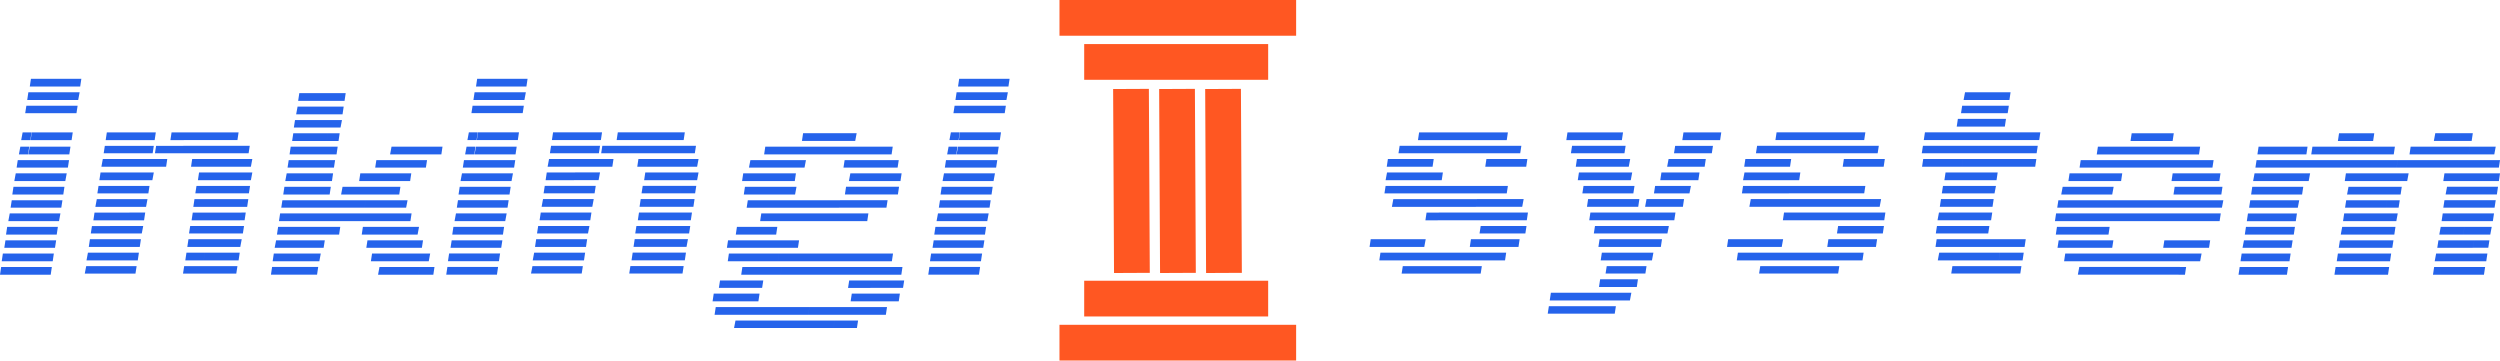 <?xml version="1.0" encoding="UTF-8" standalone="no"?>
<!-- Created with Inkscape (http://www.inkscape.org/) -->

<svg
   version="1.1"
   id="svg1"
   width="577.312"
   height="83.263"
   viewBox="0 0 577.312 83.263"
   sodipodi:docname="sample logo.svg"
   inkscape:version="1.3 (0e150ed6c4, 2023-07-21)"
   xml:space="preserve"
   xmlns:inkscape="http://www.inkscape.org/namespaces/inkscape"
   xmlns:sodipodi="http://sodipodi.sourceforge.net/DTD/sodipodi-0.dtd"
   xmlns="http://www.w3.org/2000/svg"
   xmlns:svg="http://www.w3.org/2000/svg"><defs
     id="defs1" /><sodipodi:namedview
     id="namedview1"
     pagecolor="#ffffff"
     bordercolor="#000000"
     borderopacity="0.25"
     inkscape:showpageshadow="2"
     inkscape:pageopacity="0.0"
     inkscape:pagecheckerboard="0"
     inkscape:deskcolor="#d1d1d1"
     inkscape:zoom="1.1196396"
     inkscape:cx="252.31334"
     inkscape:cy="169.25089"
     inkscape:window-width="1920"
     inkscape:window-height="974"
     inkscape:window-x="-11"
     inkscape:window-y="-11"
     inkscape:window-maximized="1"
     inkscape:current-layer="g1" /><g
     inkscape:groupmode="layer"
     inkscape:label="Image"
     id="g1"
     transform="translate(-9.629,-127.628)"><rect
       style="opacity:1;fill:#000000;fill-opacity:0;stroke-width:0.893"
       id="rect53"
       width="451.038"
       height="52.696"
       x="60.734"
       y="142.01"
       inkscape:export-filename="app\public\logo.svg"
       inkscape:export-xdpi="96"
       inkscape:export-ydpi="96" /><path
       id="rect1"
       style="fill:#ff5722;fill-opacity:1;stroke-width:1.791"
       d="m 254.29,127.628 v 8.256 h 54.649 v -8.256 z m 5.706,10.18 v 8.256 h 42.486 v -8.256 z m 14.937,10.339 -8.256,0.041 0.208,42.486 8.259,-0.041 z m 10.629,0 -8.256,0.041 0.208,42.486 8.259,-0.041 z m 10.629,0 -8.256,0.041 0.208,42.486 8.259,-0.041 z m -36.196,44.31 v 8.256 h 42.486 v -8.256 z m -5.706,10.18 v 8.256 h 54.649 v -8.256 z"
       inkscape:export-filename="app\public\logo.png"
       inkscape:export-xdpi="96"
       inkscape:export-ydpi="96" /><path
       style="-inkscape-font-specification:'Linear Beam';fill:#2563eb;stroke-width:1.772"
       d="m 28.148,147.615 h -11.64 l 0.265,-1.786 h 11.64 z m -0.463,3.108 H 15.913 l 0.265,-1.786 h 11.839 z m -0.397,3.042 H 15.45 l 0.265,-1.72 h 11.839 z m -1.124,6.217 h -9.458 l 0.265,-1.786 h 9.458 z m -0.529,3.307 h -9.458 l 0.331,-1.786 h 9.392 z m -8.995,-3.307 h -2.116 l 0.331,-1.786 h 2.05 z m 8.664,6.349 H 13.465 l 0.265,-1.72 h 11.839 z m -9.193,-3.042 h -2.116 l 0.331,-1.786 h 2.05 z m 8.598,6.151 H 12.936 l 0.331,-1.786 h 11.773 z m -0.926,6.151 h -0.794 l 0.265,-1.72 h 0.794 z m 0.463,-3.042 H 13.201 l 0.265,-1.786 h 11.045 z m -1.257,3.042 H 12.077 l 0.265,-1.72 h 10.913 z m -9.788,-3.042 h -0.728 l 0.265,-1.786 h 0.728 z m 10.053,6.151 H 11.547 l 0.331,-1.786 h 11.706 z m -0.529,3.108 h -7.738 l 0.265,-1.786 h 7.738 z m -0.397,3.042 h -5.093 l 0.265,-1.72 h 5.093 z m -7.341,-3.042 h -3.968 l 0.265,-1.786 h 3.968 z m 2.249,3.042 h -6.614 l 0.265,-1.72 h 6.614 z m 4.564,3.108 H 10.026 l 0.265,-1.786 h 11.773 z m -0.463,3.108 H 9.629 l 0.265,-1.786 h 11.706 z m 43.122,-31.085 H 48.982 l 0.265,-1.786 h 15.476 z m 3.108,9.259 H 64.921 l 0.265,-1.786 h 2.712 z m -0.529,-6.217 H 51.693 l 0.265,-1.72 h 15.344 z m 0.529,3.108 H 53.744 l 0.265,-1.786 h 13.889 z m -0.463,6.151 h -3.439 l 0.265,-1.72 h 3.439 z m -2.183,-3.042 h -9.59 l 0.265,-1.786 h 9.59 z m -1.257,3.042 h -8.929 l 0.265,-1.72 h 8.929 z m 2.447,6.217 h -1.058 l 0.331,-1.786 h 0.992 z M 51.693,163.025 h -6.283 l 0.265,-1.72 h 6.283 z m 15.013,12.368 h -12.434 l 0.265,-1.786 h 12.434 z m -21.363,-15.41 h -4.696 l 0.265,-1.786 h 4.696 z M 65.715,181.544 h -5.159 l 0.265,-1.72 h 5.159 z m -0.661,-3.042 H 53.876 l 0.265,-1.786 H 65.384 Z M 40.648,159.983 h -6.614 l 0.265,-1.786 h 6.614 z m 4.233,3.042 H 33.571 l 0.265,-1.72 h 11.31 z m 3.108,3.108 H 33.042 l 0.331,-1.786 h 14.881 z m 12.566,15.41 H 53.281 l 0.265,-1.72 h 7.275 z m 4.564,3.108 H 52.884 l 0.265,-1.786 H 65.45 Z M 44.815,169.242 h -5.688 l 0.265,-1.786 h 5.754 z m 19.908,18.519 h -8.069 l 0.265,-1.786 h 8.069 z M 43.889,172.284 h -6.085 l 0.265,-1.72 h 6.085 z m -4.762,-3.042 h -6.548 l 0.265,-1.786 h 6.548 z m 25.066,21.561 H 51.892 l 0.265,-1.72 h 12.302 z m -7.54,-3.042 h -4.233 l 0.265,-1.786 h 4.233 z M 37.804,172.284 h -5.688 l 0.265,-1.72 h 5.688 z m 5.093,6.217 H 39.259 l 0.265,-1.786 h 3.638 z m 0.463,-3.108 H 31.653 l 0.331,-1.786 h 11.706 z m -0.992,6.151 h -7.606 l 0.265,-1.72 h 7.672 z m -3.108,-3.042 h -8.069 l 0.265,-1.786 h 8.069 z m 2.646,6.151 H 30.132 l 0.265,-1.786 h 11.773 z m -7.143,-3.108 h -4.167 l 0.265,-1.72 h 4.167 z m 6.68,6.217 H 30.86 l 0.265,-1.786 h 10.582 z m -0.529,3.042 H 29.206 l 0.331,-1.72 h 11.64 z m -10.053,-3.042 h -1.257 l 0.331,-1.786 h 1.19 z M 111.549,163.29 H 99.71 l 0.331,-1.786 h 11.773 z m -3.571,3.042 H 96.271 l 0.265,-1.72 H 108.242 Z M 88.731,154.03 H 86.218 L 86.482,152.244 h 2.513 z m 0.463,-3.108 H 78.479 l 0.265,-1.786 h 10.714 z m 15.146,18.519 h -3.77 l 0.265,-1.786 h 3.77 z M 86.218,154.03 h -8.201 l 0.331,-1.786 H 86.482 Z m 2.05,3.042 H 82.183 l 0.265,-1.72 h 6.151 z m 12.302,12.368 h -8.003 l 0.265,-1.786 h 8.003 z M 87.805,160.181 h -2.712 l 0.265,-1.786 h 2.712 z m -0.463,3.108 h -0.331 l 0.265,-1.786 h 0.331 z m -5.159,-6.217 h -4.696 l 0.265,-1.72 h 4.696 z m 21.23,18.519 h -9.59 l 0.265,-1.72 h 9.656 z m -1.587,-3.042 H 88.4 l 0.331,-1.786 h 13.36 z m 2.579,6.151 h -5.556 l 0.265,-1.786 h 5.556 z M 85.093,160.181 h -8.003 l 0.265,-1.786 h 8.003 z m 1.918,3.108 H 76.495 l 0.265,-1.786 h 10.516 z m 21.627,24.67 h -3.042 l 0.265,-1.786 h 3.108 z m -2.579,-6.151 H 93.162 l 0.265,-1.786 h 12.963 z m 3.638,9.259 h -3.439 l 0.265,-1.786 h 3.439 z M 86.747,166.332 H 76.032 l 0.265,-1.72 h 10.714 z m 20.304,18.519 H 94.22 l 0.265,-1.72 H 107.316 Z M 85.755,172.549 h -1.786 l 0.331,-1.786 h 1.72 z m 0.529,-3.108 H 75.503 l 0.331,-1.786 h 10.714 z m 19.312,18.519 H 95.278 l 0.265,-1.786 h 10.318 z m 0.661,3.108 h -9.325 l 0.331,-1.786 H 106.522 Z M 93.823,175.591 H 74.577 l 0.265,-1.72 h 19.246 z m 5.027,3.108 H 74.048 l 0.265,-1.786 h 24.802 z m -14.881,-6.151 h -8.929 l 0.265,-1.786 h 8.995 z m 3.968,9.259 h -2.183 l 0.265,-1.786 h 2.183 z m -2.183,0 H 73.585 l 0.265,-1.786 h 12.169 z m -1.389,3.042 H 73.056 l 0.331,-1.72 h 11.244 z m -0.992,3.108 h -3.571 l 0.265,-1.786 h 3.638 z m -0.529,3.108 h -2.447 l 0.331,-1.786 h 2.381 z m -3.042,-3.108 h -7.209 l 0.265,-1.786 h 7.209 z m 0.595,3.108 h -8.201 l 0.265,-1.786 h 8.267 z m 50.794,-43.453 h -11.64 l 0.265,-1.786 h 11.64 z m -0.463,3.108 h -11.773 l 0.265,-1.786 h 11.839 z m -0.397,3.042 h -11.839 l 0.265,-1.72 h 11.839 z m -1.124,6.217 h -9.458 l 0.265,-1.786 h 9.458 z m -0.529,3.307 h -9.458 l 0.331,-1.786 h 9.392 z m -8.995,-3.307 h -2.116 l 0.331,-1.786 h 2.05 z m 8.664,6.349 h -11.839 l 0.265,-1.72 h 11.839 z m -9.193,-3.042 h -2.116 l 0.331,-1.786 h 2.05 z m 8.598,6.151 h -11.773 l 0.331,-1.786 h 11.773 z m -0.926,6.151 h -0.794 l 0.265,-1.72 h 0.794 z m 0.463,-3.042 h -11.045 l 0.265,-1.786 h 11.045 z m -1.257,3.042 h -10.913 l 0.265,-1.72 h 10.913 z m -9.788,-3.042 h -0.728 l 0.265,-1.786 h 0.728 z m 10.053,6.151 h -11.706 l 0.331,-1.786 h 11.706 z m -0.529,3.108 h -7.738 l 0.265,-1.786 h 7.738 z m -0.397,3.042 h -5.093 l 0.265,-1.72 h 5.093 z m -7.341,-3.042 h -3.968 l 0.265,-1.786 h 3.968 z m 2.249,3.042 h -6.614 l 0.265,-1.72 h 6.614 z m 4.564,3.108 h -11.773 l 0.265,-1.786 h 11.773 z m -0.463,3.108 h -11.706 l 0.265,-1.786 h 11.706 z m 43.122,-31.085 h -15.476 l 0.265,-1.786 h 15.476 z m 3.108,9.259 h -2.646 l 0.265,-1.786 h 2.712 z m -0.529,-6.217 h -15.344 l 0.265,-1.72 h 15.344 z m 0.529,3.108 h -13.823 l 0.265,-1.786 h 13.889 z m -0.463,6.151 h -3.439 l 0.265,-1.72 h 3.439 z m -2.183,-3.042 h -9.59 l 0.265,-1.786 h 9.59 z m -1.257,3.042 h -8.929 l 0.265,-1.72 h 8.929 z m 2.447,6.217 h -1.058 l 0.331,-1.786 h 0.992 z m -14.418,-15.476 h -6.283 l 0.265,-1.72 h 6.283 z m 15.013,12.368 h -12.434 l 0.265,-1.786 h 12.434 z m -21.363,-15.41 h -4.696 l 0.265,-1.786 h 4.696 z m 20.371,21.561 h -5.159 l 0.265,-1.72 h 5.159 z m -0.661,-3.042 h -11.177 l 0.265,-1.786 h 11.244 z m -24.405,-18.519 h -6.614 l 0.265,-1.786 h 6.614 z m 4.233,3.042 h -11.31 l 0.265,-1.72 h 11.31 z m 3.108,3.108 h -14.947 l 0.331,-1.786 h 14.881 z m 12.566,15.41 h -7.275 l 0.265,-1.72 h 7.275 z m 4.564,3.108 h -12.236 l 0.265,-1.786 h 12.302 z m -20.304,-15.41 h -5.688 l 0.265,-1.786 h 5.754 z m 19.908,18.519 h -8.069 l 0.265,-1.786 h 8.069 z m -20.834,-15.476 h -6.085 l 0.265,-1.72 h 6.085 z m -4.762,-3.042 h -6.548 l 0.265,-1.786 h 6.548 z m 25.066,21.561 h -12.302 l 0.265,-1.72 h 12.302 z m -7.54,-3.042 h -4.233 l 0.265,-1.786 h 4.233 z m -18.849,-15.476 h -5.688 l 0.265,-1.72 h 5.688 z m 5.093,6.217 h -3.638 l 0.265,-1.786 h 3.638 z m 0.463,-3.108 h -11.706 l 0.331,-1.786 h 11.706 z m -0.992,6.151 h -7.606 l 0.265,-1.72 h 7.672 z m -3.108,-3.042 h -8.069 l 0.265,-1.786 h 8.069 z m 2.646,6.151 h -11.773 l 0.265,-1.786 h 11.773 z m -7.143,-3.108 h -4.167 l 0.265,-1.72 h 4.167 z m 6.68,6.217 H 133.903 l 0.265,-1.786 h 10.582 z m -0.529,3.042 h -11.706 l 0.331,-1.72 h 11.64 z m -10.053,-3.042 h -1.257 l 0.331,-1.786 h 1.19 z m 83.004,-21.429 H 205.796 l 0.265,-1.72 h 11.111 z m 0.661,3.108 h -7.54 l 0.265,-1.786 h 7.54 z m -2.05,-6.151 H 196.47 l 0.331,-1.786 h 18.982 z m -8.4,-3.108 h -12.302 l 0.265,-1.786 h 12.368 z m -1.323,6.151 h -1.389 l 0.265,-1.72 h 1.389 z m 4.233,3.108 h -4.365 l 0.331,-1.786 h 4.299 z m 6.945,3.108 h -12.236 l 0.265,-1.786 h 12.236 z m -2.646,3.042 h -10.979 l 0.265,-1.72 h 10.979 z m -4.431,3.108 h -1.587 l 0.331,-1.786 h 1.521 z M 196.47,163.29 h -10.384 l 0.265,-1.786 h 10.45 z m 19.114,24.67 H 215.121 l 0.265,-1.786 h 0.463 z m 2.183,3.108 h -2.05 l 0.331,-1.786 h 1.984 z m -22.355,-24.736 h -12.831 l 0.331,-1.72 h 12.831 z m -2.249,3.108 h -8.929 l 0.265,-1.786 h 8.929 z m 25,24.67 h -7.54 l 0.331,-1.72 h 7.474 z m -9.855,-15.41 h -23.148 l 0.265,-1.786 h 23.215 z m -4.96,-3.108 h -21.297 l 0.265,-1.72 h 21.297 z m -10.119,-3.042 h -11.839 l 0.265,-1.786 h 11.905 z m -8.995,-3.108 h -3.241 l 0.265,-1.786 h 3.241 z m 30.887,18.519 h -25.86 l 0.265,-1.786 h 25.86 z m 2.05,9.259 h -11.111 l 0.265,-1.786 h 11.111 z m -6.548,-3.108 h -5.159 l 0.265,-1.72 h 5.225 z m 5.093,-3.042 h -25.794 l 0.265,-1.786 h 25.86 z m -1.521,9.259 h -17.923 l 0.265,-1.786 h 17.923 z M 188.864,181.808 h -9.325 l 0.265,-1.786 h 9.325 z m 5.027,3.042 h -16.402 l 0.265,-1.72 h 16.402 z m 13.624,18.519 h -5.423 l 0.265,-1.72 h 5.423 z m -18.254,-15.41 h -11.574 l 0.265,-1.786 h 11.574 z m 0.661,3.108 h -9.127 l 0.265,-1.786 h 9.127 z m -4.299,3.042 h -0.794 l 0.265,-1.72 h 0.794 z m 16.468,9.259 h -22.95 l 0.331,-1.72 h 22.884 z m -17.262,-9.259 h -9.193 l 0.265,-1.72 h 9.193 z m 11.442,6.217 h -21.627 l 0.265,-1.786 h 21.627 z m -11.508,-3.108 h -7.341 l 0.265,-1.786 h 7.341 z m -7.341,0 h -3.241 l 0.265,-1.786 h 3.241 z m 65.08,-49.604 h -11.64 l 0.265,-1.786 h 11.64 z m -0.463,3.108 h -11.773 l 0.265,-1.786 h 11.839 z m -0.397,3.042 h -11.839 l 0.265,-1.72 h 11.839 z m -1.124,6.217 h -9.458 l 0.265,-1.786 h 9.458 z m -0.529,3.307 h -9.458 l 0.331,-1.786 h 9.392 z m -8.995,-3.307 h -2.116 l 0.331,-1.786 h 2.05 z m 8.664,6.349 h -11.839 l 0.265,-1.72 h 11.839 z m -9.193,-3.042 h -2.116 l 0.331,-1.786 h 2.05 z m 8.598,6.151 H 227.29 l 0.331,-1.786 h 11.773 z m -0.926,6.151 h -0.794 l 0.265,-1.72 h 0.794 z m 0.463,-3.042 h -11.045 l 0.265,-1.786 h 11.045 z m -1.257,3.042 h -10.913 l 0.265,-1.72 h 10.913 z m -9.788,-3.042 h -0.728 l 0.265,-1.786 h 0.728 z m 10.053,6.151 H 225.901 l 0.331,-1.786 h 11.706 z m -0.529,3.108 h -7.738 l 0.265,-1.786 h 7.738 z m -0.397,3.042 h -5.093 l 0.265,-1.72 h 5.093 z m -7.341,-3.042 h -3.968 l 0.265,-1.786 h 3.968 z m 2.249,3.042 h -6.614 l 0.265,-1.72 h 6.614 z m 4.564,3.108 h -11.773 l 0.265,-1.786 h 11.773 z m -0.463,3.108 h -11.706 l 0.265,-1.786 h 11.706 z"
       id="text54"
       aria-label="inkingi" /><path
       style="-inkscape-font-specification:'Linear Beam';fill:#2563eb;stroke-width:1.772"
       d="m 360.682,163.025 h -6.614 l 0.265,-1.72 h 6.614 z m 1.389,3.108 h -9.458 l 0.265,-1.786 h 9.458 z m -4.497,-6.151 h -14.55 l 0.265,-1.786 h 14.55 z m -14.55,0 h -5.952 l 0.265,-1.786 h 5.952 z m 11.045,3.042 h -21.495 l 0.265,-1.72 h 21.495 z m 7.077,12.368 h -10.714 l 0.265,-1.786 h 10.781 z m -3.571,-3.108 h -17.394 l 0.265,-1.72 h 17.394 z m 4.299,9.259 h -10.582 l 0.265,-1.72 H 362.137 Z m 0.331,-3.042 h -20.569 l 0.265,-1.786 h 20.569 z m -19.643,-9.259 h -1.058 l 0.265,-1.786 h 1.058 z m -2.116,-3.108 h -10.582 l 0.265,-1.786 h 10.582 z m 19.841,18.519 h -11.244 l 0.265,-1.786 h 11.244 z m -18.783,-15.41 h -11.905 l 0.331,-1.786 h 11.839 z m 8.929,6.151 H 331.052 l 0.331,-1.786 h 19.312 z m -10.251,-3.108 h -10.847 l 0.265,-1.72 h 10.847 z m 1.455,6.217 h -2.844 l 0.265,-1.786 h 2.844 z m 9.921,12.302 h -5.754 l 0.265,-1.72 h 5.754 z m 5.622,-3.042 h -23.942 l 0.265,-1.786 h 23.942 z m -11.376,3.042 h -12.5 l 0.265,-1.72 h 12.5 z m -7.275,-6.151 h -12.632 l 0.265,-1.786 h 12.699 z m -5.291,3.108 h -5.093 l 0.265,-1.786 h 5.093 z m 73.612,-27.778 h -8.267 l 0.331,-1.786 h 8.201 z m -8.267,0 h -0.463 l 0.265,-1.786 h 0.529 z m 6.349,3.042 h -8.73 l 0.265,-1.72 h 8.73 z m -1.653,3.108 h -8.664 l 0.331,-1.786 h 8.598 z m -1.455,3.108 h -4.762 l 0.265,-1.786 h 4.762 z m -4.762,0 h -4.034 l 0.265,-1.786 h 4.034 z m 2.712,3.042 h -4.034 l 0.331,-1.72 h 4.034 z m -15.013,-9.259 h -0.926 l 0.265,-1.72 h 0.926 z m 10.979,9.259 h -4.167 l 0.265,-1.72 h 4.233 z m -11.574,-12.302 h -11.376 l 0.265,-1.786 h 11.376 z m 14.087,15.41 h -8.73 l 0.331,-1.786 h 8.664 z m -12.5,-9.259 h -5.556 l 0.265,-1.786 h 5.622 z m -1.918,-3.108 h -11.442 l 0.265,-1.72 h 11.442 z m -11.045,-3.042 h -1.455 l 0.265,-1.786 h 1.455 z m 21.892,21.561 h -1.984 l 0.265,-1.72 h 2.05 z m -14.484,-15.41 h -6.68 l 0.265,-1.786 h 6.68 z m 6.019,3.108 h -12.236 l 0.265,-1.786 h 12.302 z m 0.595,3.042 h -11.773 l 0.265,-1.72 h 11.773 z m 1.124,3.108 h -7.804 l 0.265,-1.786 h 7.804 z m 8.333,3.108 h -19.643 l 0.265,-1.786 h 19.643 z m -3.571,3.042 h -15.013 l 0.265,-1.72 h 15.013 z m -12.566,-6.151 h -4.034 l 0.265,-1.786 h 4.034 z m 10.979,12.368 h -2.381 l 0.265,-1.786 h 2.447 z m 2.05,-3.108 h -14.418 l 0.265,-1.786 h 14.418 z m -4.431,3.108 h -9.458 l 0.265,-1.786 h 9.458 z m 0.86,3.042 h -9.193 l 0.265,-1.72 h 9.193 z m -1.984,3.108 h -8.73 l 0.265,-1.786 h 8.73 z m -1.587,3.108 h -13.095 l 0.265,-1.786 h 13.162 z m -3.505,3.042 h -15.476 l 0.265,-1.72 h 15.476 z m -9.59,-3.042 h -5.423 l 0.265,-1.786 h 5.423 z m 70.305,-33.995 h -6.614 l 0.265,-1.72 h 6.614 z m 1.389,3.108 h -9.458 l 0.265,-1.786 h 9.458 z m -4.497,-6.151 h -14.55 l 0.265,-1.786 h 14.55 z m -14.55,0 h -5.952 l 0.265,-1.786 h 5.952 z m 11.045,3.042 h -21.495 l 0.265,-1.72 h 21.495 z m 7.077,12.368 h -10.714 l 0.265,-1.786 h 10.781 z m -3.571,-3.108 h -17.394 l 0.265,-1.72 h 17.394 z m 4.299,9.259 H 433.831 l 0.265,-1.72 h 10.582 z m 0.331,-3.042 H 424.175 l 0.265,-1.786 h 20.569 z m -19.643,-9.259 h -1.058 l 0.265,-1.786 h 1.058 z m -2.116,-3.108 h -10.582 l 0.265,-1.786 h 10.582 z m 19.841,18.519 h -11.244 l 0.265,-1.786 h 11.244 z m -18.783,-15.41 h -11.905 l 0.331,-1.786 h 11.839 z m 8.929,6.151 h -19.379 l 0.331,-1.786 h 19.312 z m -10.251,-3.108 h -10.847 l 0.265,-1.72 h 10.847 z m 1.455,6.217 h -2.844 l 0.265,-1.786 h 2.844 z m 9.921,12.302 h -5.754 l 0.265,-1.72 h 5.754 z m 5.622,-3.042 h -23.942 l 0.265,-1.786 h 23.942 z m -11.376,3.042 h -12.5 l 0.265,-1.72 h 12.5 z m -7.275,-6.151 h -12.632 l 0.265,-1.786 H 421.397 Z m -5.291,3.108 h -5.093 l 0.265,-1.786 h 5.093 z m 57.871,-37.037 h -4.828 l 0.265,-1.786 h 4.828 z m -0.397,3.042 h -1.455 l 0.265,-1.72 h 1.455 z m -4.431,-3.042 h -5.754 l 0.331,-1.786 h 5.688 z m 2.976,3.042 h -9.325 l 0.265,-1.72 h 9.325 z m 0.794,3.108 h -9.656 l 0.265,-1.786 h 9.656 z m 7.341,6.151 h -13.624 l 0.265,-1.72 h 13.624 z m 0.595,-3.042 h -25.265 l 0.265,-1.786 h 25.265 z m -17.593,-3.108 h -1.455 l 0.265,-1.786 h 1.455 z m 16.667,9.259 h -16.931 l 0.265,-1.786 h 16.931 z m -13.294,-3.108 h -12.897 l 0.265,-1.72 h 12.897 z m 4.365,6.217 h -12.037 l 0.265,-1.786 h 12.037 z m -15.41,-9.259 h -1.389 l 0.265,-1.786 h 1.389 z m 7.407,6.151 h -9.193 l 0.265,-1.786 h 9.193 z m 7.54,6.151 h -12.169 l 0.265,-1.72 h 12.236 z m -0.463,3.108 h -7.209 l 0.331,-1.786 h 7.143 z m 6.945,12.368 h -5.489 l 0.265,-1.786 h 5.489 z m -14.154,-12.368 h -4.96 l 0.265,-1.786 h 5.027 z m 6.878,3.108 h -12.368 l 0.331,-1.786 h 12.302 z m 7.738,6.151 h -19.908 l 0.265,-1.786 h 19.908 z m -8.4,-3.108 h -12.103 l 0.265,-1.72 h 12.103 z m 7.407,9.259 H 460.22 l 0.265,-1.72 h 15.939 z m -4.96,-3.042 H 457.112 l 0.331,-1.786 h 14.021 z m -13.955,-3.108 h -0.661 l 0.265,-1.786 h 0.661 z m 64.882,-15.212 h -11.045 l 0.265,-1.786 h 11.045 z M 511.345,160.181 h -9.722 l 0.265,-1.786 h 9.722 z m 11.244,12.368 h -6.283 l 0.265,-1.786 h 6.283 z m -2.05,-6.217 h -17.791 l 0.265,-1.72 h 17.791 z m -3.108,-3.042 h -23.611 l 0.265,-1.786 h 23.611 z m -1.124,9.259 h -4.762 l 0.265,-1.786 h 4.762 z m 6.415,3.042 h -22.421 l 0.265,-1.72 h 22.487 z m -0.529,3.108 h -16.865 l 0.265,-1.786 h 16.865 z m -19.445,-12.368 h -12.897 l 0.265,-1.72 h 12.897 z m 16.998,18.519 h -10.582 l 0.265,-1.72 h 10.582 z m -2.05,3.108 h -5.622 l 0.265,-1.786 h 5.688 z m -18.254,-18.519 h -12.169 l 0.265,-1.786 h 12.169 z m -2.05,3.108 h -6.945 l 0.331,-1.786 h 6.945 z m 16.799,18.519 h -1.455 l 0.265,-1.786 h 1.455 z m -13.889,-15.476 h -15.609 l 0.265,-1.72 h 15.609 z m 5.027,3.108 h -21.164 l 0.265,-1.786 h 21.164 z m -14.881,-6.151 h -4.828 l 0.331,-1.786 h 4.828 z m 6.085,9.259 h -4.299 l 0.265,-1.786 h 4.299 z m 0.86,3.042 h -2.844 l 0.331,-1.72 h 2.778 z m 14.683,3.108 H 486.279 l 0.265,-1.786 h 25.794 z m 0.661,3.108 h -23.281 l 0.331,-1.786 h 23.215 z m -20.503,-9.259 h -7.87 l 0.265,-1.786 h 7.87 z m 2.315,3.042 h -9.788 l 0.265,-1.72 h 9.855 z m 91.072,-21.561 h -5.952 l 0.265,-1.786 h 6.019 z m -5.225,-3.108 h -2.712 l 0.265,-1.786 h 2.712 z m -2.712,0 h -6.019 l 0.331,-1.786 h 5.952 z m 8.995,9.259 h -12.831 l 0.265,-1.786 h 12.831 z m -7.011,-6.151 H 566.042 l 0.265,-1.786 h 13.624 z m 7.011,3.042 h -23.611 l 0.265,-1.72 h 23.611 z m -0.463,6.217 h -9.524 l 0.265,-1.786 h 9.524 z m -0.529,3.042 h -11.839 l 0.265,-1.72 h 11.839 z m -8.995,-3.042 h -2.315 l 0.331,-1.786 h 2.249 z m 8.598,6.151 h -11.839 l 0.265,-1.786 h 11.839 z m -0.595,3.108 h -6.283 l 0.331,-1.786 h 6.283 z m -0.463,3.042 h -3.571 l 0.331,-1.72 h 3.505 z M 562.404,163.29 h -8.532 l 0.265,-1.786 h 8.532 z m -4.762,-3.108 h -5.82 l 0.265,-1.786 h 5.82 z m 20.767,21.627 h -5.489 l 0.331,-1.786 h 5.489 z M 551.822,160.181 h -2.315 l 0.265,-1.786 h 2.315 z m 28.836,24.67 h -8.201 l 0.265,-1.72 h 8.267 z m 3.108,3.108 h -11.376 l 0.265,-1.786 h 11.376 z m -18.254,-18.519 h -14.418 l 0.265,-1.786 h 14.484 z m -1.984,6.151 h -2.91 l 0.265,-1.72 h 2.91 z m 19.709,15.476 H 573.118 l 0.265,-1.786 h 10.119 z M 553.872,163.29 h -10.516 l 0.265,-1.786 h 10.516 z m 10.119,9.259 h -12.368 l 0.331,-1.786 h 12.302 z m -0.926,-6.217 H 537.205 l 0.265,-1.72 h 25.86 z m 9.325,21.627 h -0.529 l 0.331,-1.786 h 0.463 z m -11.773,-12.368 h -9.458 l 0.265,-1.72 h 9.458 z m 12.5,15.476 h -1.653 l 0.265,-1.786 h 1.653 z m -10.119,-12.368 h -12.302 l 0.265,-1.786 h 12.368 z m -0.463,3.108 h -9.921 l 0.265,-1.786 h 9.921 z M 542.232,163.29 h -11.31 l 0.265,-1.786 h 11.31 z m 0.529,6.151 h -1.19 l 0.265,-1.786 h 1.257 z m 19.312,15.41 h -7.209 l 0.265,-1.72 h 7.209 z m -9.458,-3.042 h -2.447 l 0.331,-1.786 h 2.381 z M 537.205,166.332 h -6.746 l 0.265,-1.72 h 6.746 z m 17.659,18.519 h -5.159 l 0.265,-1.72 h 5.159 z m -13.294,-15.41 h -11.64 l 0.331,-1.786 h 11.574 z m 19.974,18.519 h -12.302 l 0.265,-1.786 h 12.302 z m -20.304,-15.41 h -11.773 l 0.265,-1.786 h 11.773 z m 19.841,18.519 h -12.368 l 0.265,-1.786 h 12.368 z m -20.834,-15.476 h -5.489 l 0.331,-1.72 h 5.489 z m -5.489,0 h -5.754 l 0.265,-1.72 h 5.82 z m 5.027,3.108 h -11.31 l 0.265,-1.786 h 11.31 z m -0.463,3.108 h -11.31 l 0.265,-1.786 h 11.31 z m -0.529,3.042 h -9.722 l 0.265,-1.72 h 9.722 z m -0.463,3.108 H 527.02 l 0.265,-1.786 h 11.31 z m -9.259,-3.108 h -1.587 l 0.331,-1.72 h 1.521 z m 8.664,6.217 h -11.177 l 0.265,-1.786 h 11.177 z"
       id="text1"
       aria-label="system" /></g></svg>
